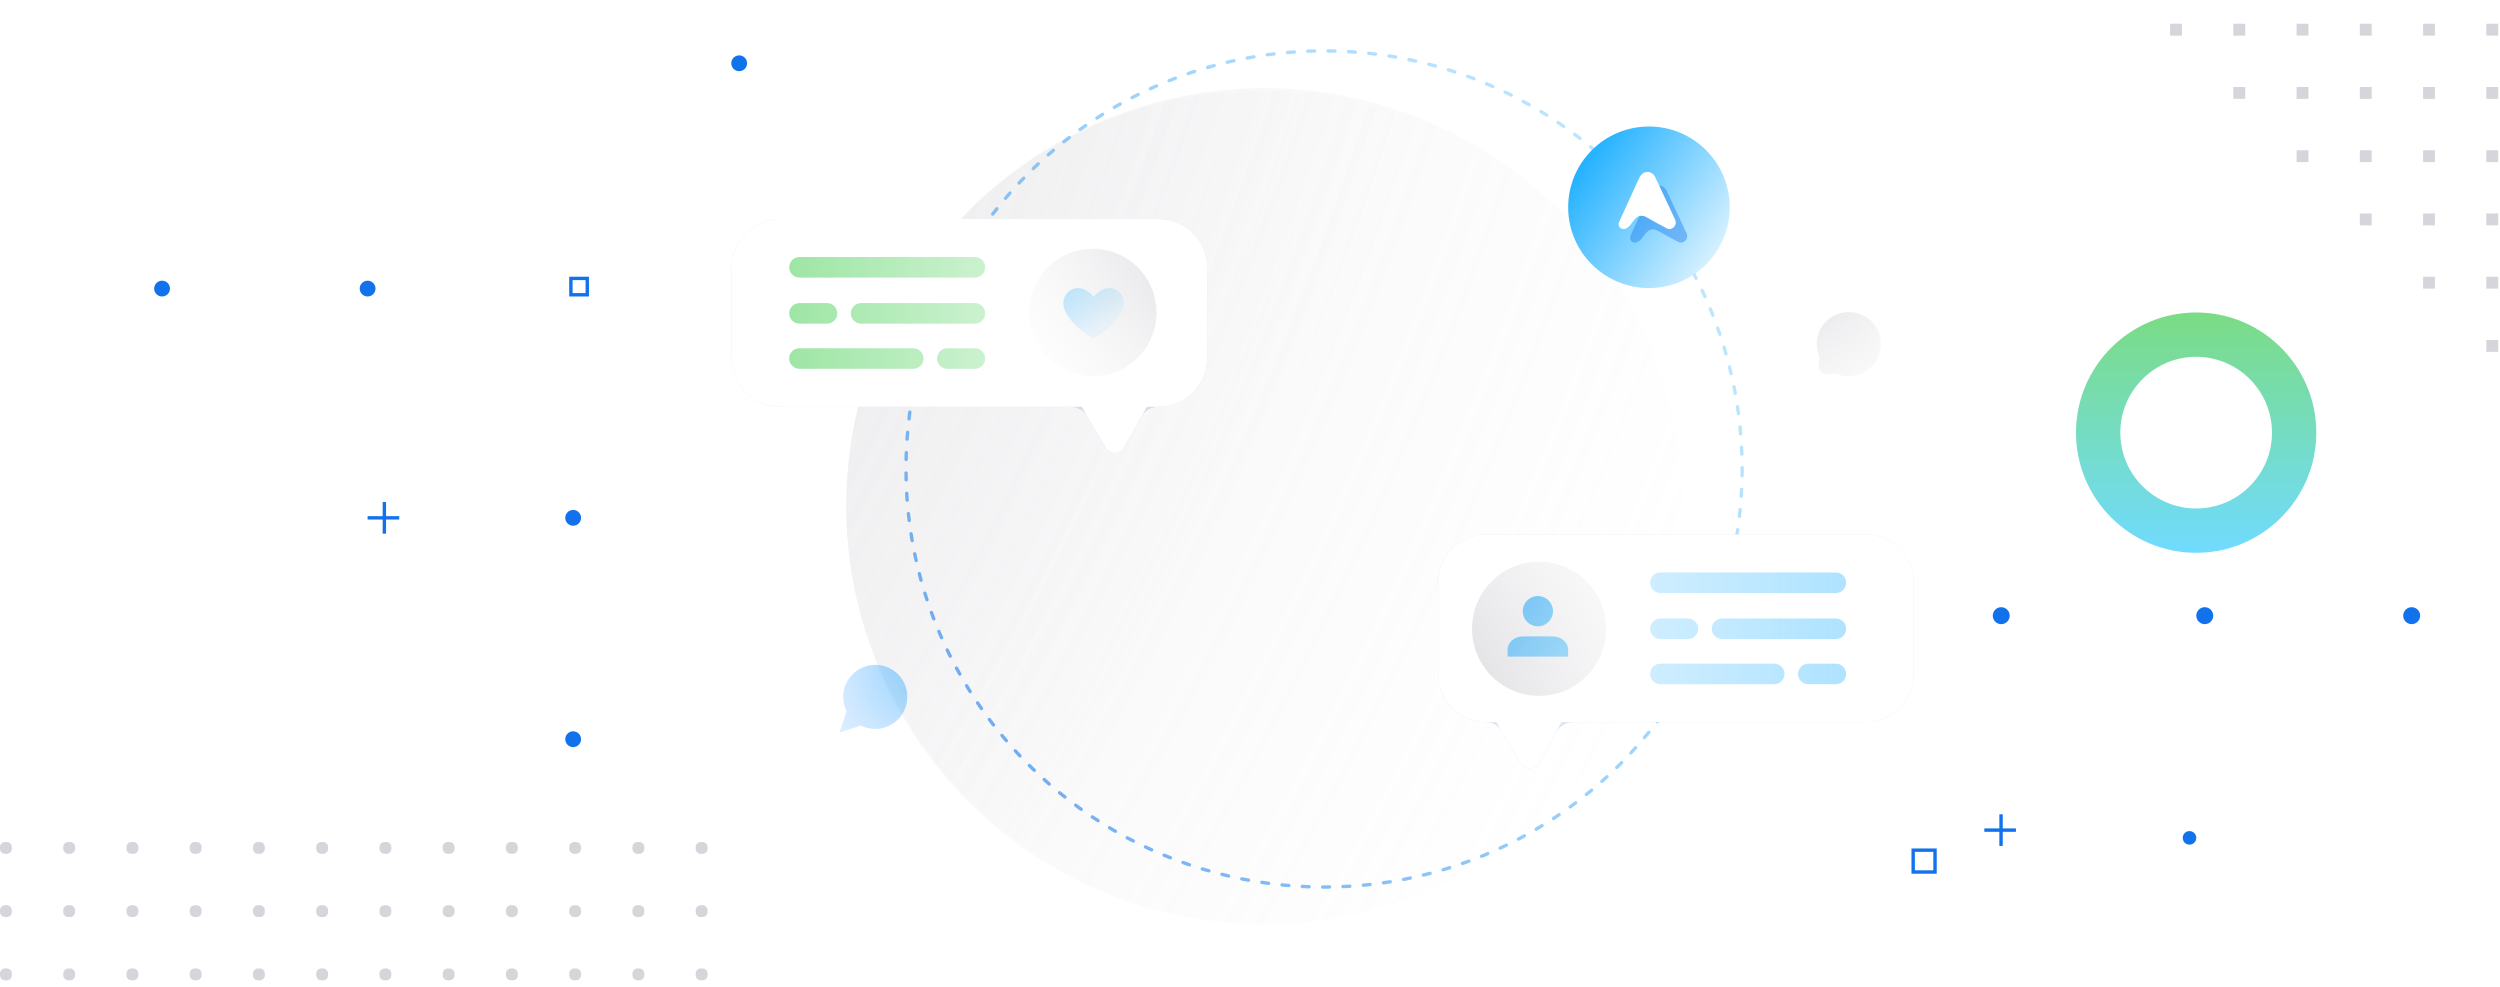 <svg width="737" height="291" viewBox="0 0 737 291" fill="none" xmlns="http://www.w3.org/2000/svg">
<g opacity="0.6">
<path d="M647.426 162.969C627.891 162.969 612 147.078 612 127.543C612 108.008 627.891 92.117 647.426 92.117C666.957 92.117 682.851 108.008 682.851 127.543C682.851 147.078 666.957 162.969 647.426 162.969ZM647.426 105.186C635.099 105.186 625.068 115.216 625.068 127.543C625.068 139.87 635.099 149.901 647.426 149.901C659.753 149.901 669.783 139.87 669.783 127.543C669.783 115.216 659.753 105.186 647.426 105.186Z" fill="url(#paint0_linear)"/>
</g>
<path opacity="0.5" fill-rule="evenodd" clip-rule="evenodd" d="M639.744 7H643.24V10.496H639.744V7ZM677.033 7H680.529V10.496H677.033V7ZM717.819 7H714.323V10.496H717.819V7ZM658.389 7H661.885V10.496H658.389V7ZM699.174 7H695.678V10.496H699.174V7ZM732.967 7H736.463V10.496H732.967V7ZM680.529 44.289H677.033V47.785H680.529V44.289ZM714.323 44.289H717.819V47.785H714.323V44.289ZM699.174 44.289H695.678V47.785H699.174V44.289ZM732.967 44.289H736.463V47.785H732.967V44.289ZM717.819 81.579H714.323V85.074H717.819V81.579ZM732.967 81.579H736.463V85.074H732.967V81.579ZM680.529 25.645H677.033V29.14H680.529V25.645ZM714.323 25.645H717.819V29.14H714.323V25.645ZM661.885 25.645H658.389V29.14H661.885V25.645ZM695.678 25.645H699.174V29.14H695.678V25.645ZM736.463 25.645H732.967V29.14H736.463V25.645ZM714.323 62.934H717.819V66.43H714.323V62.934ZM699.174 62.934H695.678V66.43H699.174V62.934ZM732.967 62.934H736.463V66.43H732.967V62.934ZM736.463 100.223H732.967V103.719H736.463V100.223Z" fill="#ADADB8"/>
<path opacity="0.5" fill-rule="evenodd" clip-rule="evenodd" d="M1.5 248.215C0.672 248.215 0 248.886 0 249.715V250.211C0 251.039 0.672 251.711 1.5 251.711H1.996C2.824 251.711 3.496 251.039 3.496 250.211V249.715C3.496 248.886 2.824 248.215 1.996 248.215H1.5ZM113.368 248.215C112.539 248.215 111.868 248.886 111.868 249.715V250.211C111.868 251.039 112.539 251.711 113.368 251.711H113.864C114.692 251.711 115.364 251.039 115.364 250.211V249.715C115.364 248.886 114.692 248.215 113.864 248.215H113.368ZM37.289 249.715C37.289 248.886 37.961 248.215 38.789 248.215H39.285C40.114 248.215 40.785 248.886 40.785 249.715V250.211C40.785 251.039 40.114 251.711 39.285 251.711H38.789C37.961 251.711 37.289 251.039 37.289 250.211V249.715ZM150.657 248.215C149.829 248.215 149.157 248.886 149.157 249.715V250.211C149.157 251.039 149.829 251.711 150.657 251.711H151.153C151.981 251.711 152.653 251.039 152.653 250.211V249.715C152.653 248.886 151.981 248.215 151.153 248.215H150.657ZM74.579 249.715C74.579 248.886 75.25 248.215 76.079 248.215H76.574C77.403 248.215 78.074 248.886 78.074 249.715V250.211C78.074 251.039 77.403 251.711 76.574 251.711H76.079C75.25 251.711 74.579 251.039 74.579 250.211V249.715ZM187.946 248.215C187.118 248.215 186.446 248.886 186.446 249.715V250.211C186.446 251.039 187.118 251.711 187.946 251.711H188.442C189.271 251.711 189.942 251.039 189.942 250.211V249.715C189.942 248.886 189.271 248.215 188.442 248.215H187.946ZM18.645 249.715C18.645 248.886 19.316 248.215 20.145 248.215H20.64C21.469 248.215 22.14 248.886 22.14 249.715V250.211C22.14 251.039 21.469 251.711 20.64 251.711H20.145C19.316 251.711 18.645 251.039 18.645 250.211V249.715ZM132.012 248.215C131.184 248.215 130.512 248.886 130.512 249.715V250.211C130.512 251.039 131.184 251.711 132.012 251.711H132.508C133.337 251.711 134.008 251.039 134.008 250.211V249.715C134.008 248.886 133.337 248.215 132.508 248.215H132.012ZM55.934 249.715C55.934 248.886 56.605 248.215 57.434 248.215H57.93C58.758 248.215 59.43 248.886 59.43 249.715V250.211C59.43 251.039 58.758 251.711 57.93 251.711H57.434C56.605 251.711 55.934 251.039 55.934 250.211V249.715ZM169.302 248.215C168.473 248.215 167.802 248.886 167.802 249.715V250.211C167.802 251.039 168.473 251.711 169.302 251.711H169.798C170.626 251.711 171.298 251.039 171.298 250.211V249.715C171.298 248.886 170.626 248.215 169.798 248.215H169.302ZM93.223 249.715C93.223 248.886 93.895 248.215 94.723 248.215H95.219C96.047 248.215 96.719 248.886 96.719 249.715V250.211C96.719 251.039 96.047 251.711 95.219 251.711H94.723C93.895 251.711 93.223 251.039 93.223 250.211V249.715ZM206.591 248.215C205.762 248.215 205.091 248.886 205.091 249.715V250.211C205.091 251.039 205.762 251.711 206.591 251.711H207.087C207.915 251.711 208.587 251.039 208.587 250.211V249.715C208.587 248.886 207.915 248.215 207.087 248.215H206.591ZM0 287.004C0 286.176 0.672 285.504 1.5 285.504H1.996C2.824 285.504 3.496 286.176 3.496 287.004V287.5C3.496 288.328 2.824 289 1.996 289H1.5C0.672 289 0 288.328 0 287.5V287.004ZM113.368 285.504C112.539 285.504 111.868 286.176 111.868 287.004V287.5C111.868 288.328 112.539 289 113.368 289H113.864C114.692 289 115.364 288.328 115.364 287.5V287.004C115.364 286.176 114.692 285.504 113.864 285.504H113.368ZM37.289 287.004C37.289 286.176 37.961 285.504 38.789 285.504H39.285C40.114 285.504 40.785 286.176 40.785 287.004V287.5C40.785 288.328 40.114 289 39.285 289H38.789C37.961 289 37.289 288.328 37.289 287.5V287.004ZM150.657 285.504C149.829 285.504 149.157 286.176 149.157 287.004V287.5C149.157 288.328 149.829 289 150.657 289H151.153C151.981 289 152.653 288.328 152.653 287.5V287.004C152.653 286.176 151.981 285.504 151.153 285.504H150.657ZM74.579 287.004C74.579 286.176 75.25 285.504 76.079 285.504H76.574C77.403 285.504 78.074 286.176 78.074 287.004V287.5C78.074 288.328 77.403 289 76.574 289H76.079C75.25 289 74.579 288.328 74.579 287.5V287.004ZM187.946 285.504C187.118 285.504 186.446 286.176 186.446 287.004V287.5C186.446 288.328 187.118 289 187.946 289H188.442C189.271 289 189.942 288.328 189.942 287.5V287.004C189.942 286.176 189.271 285.504 188.442 285.504H187.946ZM18.645 287.004C18.645 286.176 19.316 285.504 20.145 285.504H20.64C21.469 285.504 22.14 286.176 22.14 287.004V287.5C22.14 288.328 21.469 289 20.64 289H20.145C19.316 289 18.645 288.328 18.645 287.5V287.004ZM132.012 285.504C131.184 285.504 130.512 286.176 130.512 287.004V287.5C130.512 288.328 131.184 289 132.012 289H132.508C133.337 289 134.008 288.328 134.008 287.5V287.004C134.008 286.176 133.337 285.504 132.508 285.504H132.012ZM55.934 287.004C55.934 286.176 56.605 285.504 57.434 285.504H57.93C58.758 285.504 59.43 286.176 59.43 287.004V287.5C59.43 288.328 58.758 289 57.93 289H57.434C56.605 289 55.934 288.328 55.934 287.5V287.004ZM169.302 285.504C168.473 285.504 167.802 286.176 167.802 287.004V287.5C167.802 288.328 168.473 289 169.302 289H169.798C170.626 289 171.298 288.328 171.298 287.5V287.004C171.298 286.176 170.626 285.504 169.798 285.504H169.302ZM93.223 287.004C93.223 286.176 93.895 285.504 94.723 285.504H95.219C96.047 285.504 96.719 286.176 96.719 287.004V287.5C96.719 288.328 96.047 289 95.219 289H94.723C93.895 289 93.223 288.328 93.223 287.5V287.004ZM206.591 285.504C205.762 285.504 205.091 286.176 205.091 287.004V287.5C205.091 288.328 205.762 289 206.591 289H207.087C207.915 289 208.587 288.328 208.587 287.5V287.004C208.587 286.176 207.915 285.504 207.087 285.504H206.591ZM0 268.359C0 267.531 0.672 266.859 1.5 266.859H1.996C2.824 266.859 3.496 267.531 3.496 268.359V268.855C3.496 269.684 2.824 270.355 1.996 270.355H1.5C0.672 270.355 0 269.684 0 268.855V268.359ZM113.368 266.859C112.539 266.859 111.868 267.531 111.868 268.359V268.855C111.868 269.684 112.539 270.355 113.368 270.355H113.864C114.692 270.355 115.364 269.684 115.364 268.855V268.359C115.364 267.531 114.692 266.859 113.864 266.859H113.368ZM37.289 268.359C37.289 267.531 37.961 266.859 38.789 266.859H39.285C40.114 266.859 40.785 267.531 40.785 268.359V268.855C40.785 269.684 40.114 270.355 39.285 270.355H38.789C37.961 270.355 37.289 269.684 37.289 268.855V268.359ZM150.657 266.859C149.829 266.859 149.157 267.531 149.157 268.359V268.855C149.157 269.684 149.829 270.355 150.657 270.355H151.153C151.981 270.355 152.653 269.684 152.653 268.855V268.359C152.653 267.531 151.981 266.859 151.153 266.859H150.657ZM74.579 268.359C74.579 267.531 75.25 266.859 76.079 266.859H76.574C77.403 266.859 78.074 267.531 78.074 268.359V268.855C78.074 269.684 77.403 270.355 76.574 270.355H76.079C75.25 270.355 74.579 269.684 74.579 268.855V268.359ZM187.946 266.859C187.118 266.859 186.446 267.531 186.446 268.359V268.855C186.446 269.684 187.118 270.355 187.946 270.355H188.442C189.271 270.355 189.942 269.684 189.942 268.855V268.359C189.942 267.531 189.271 266.859 188.442 266.859H187.946ZM18.645 268.359C18.645 267.531 19.316 266.859 20.145 266.859H20.64C21.469 266.859 22.14 267.531 22.14 268.359V268.855C22.14 269.684 21.469 270.355 20.64 270.355H20.145C19.316 270.355 18.645 269.684 18.645 268.855V268.359ZM132.012 266.859C131.184 266.859 130.512 267.531 130.512 268.359V268.855C130.512 269.684 131.184 270.355 132.012 270.355H132.508C133.337 270.355 134.008 269.684 134.008 268.855V268.359C134.008 267.531 133.337 266.859 132.508 266.859H132.012ZM55.934 268.359C55.934 267.531 56.605 266.859 57.434 266.859H57.93C58.758 266.859 59.43 267.531 59.43 268.359V268.855C59.43 269.684 58.758 270.355 57.93 270.355H57.434C56.605 270.355 55.934 269.684 55.934 268.855V268.359ZM169.302 266.859C168.473 266.859 167.802 267.531 167.802 268.359V268.855C167.802 269.684 168.473 270.355 169.302 270.355H169.798C170.626 270.355 171.298 269.684 171.298 268.855V268.359C171.298 267.531 170.626 266.859 169.798 266.859H169.302ZM93.223 268.359C93.223 267.531 93.895 266.859 94.723 266.859H95.219C96.047 266.859 96.719 267.531 96.719 268.359V268.855C96.719 269.684 96.047 270.355 95.219 270.355H94.723C93.895 270.355 93.223 269.684 93.223 268.855V268.359ZM206.591 266.859C205.762 266.859 205.091 267.531 205.091 268.359V268.855C205.091 269.684 205.762 270.355 206.591 270.355H207.087C207.915 270.355 208.587 269.684 208.587 268.855V268.359C208.587 267.531 207.915 266.859 207.087 266.859H206.591Z" fill="#ADADB8"/>
<rect x="168.302" y="82.078" width="4.826" height="4.826" stroke="#1172EB"/>
<circle cx="47.777" cy="85.074" r="2.331" fill="#1172EB"/>
<circle cx="108.372" cy="85.074" r="2.331" fill="#1172EB"/>
<circle cx="217.909" cy="18.653" r="2.331" fill="#1172EB"/>
<circle cx="168.967" cy="152.661" r="2.331" fill="#1172EB"/>
<circle cx="168.967" cy="217.917" r="2.331" fill="#1172EB"/>
<path d="M113.307 148V157.322M108.372 152.661H117.694" stroke="#1172EB"/>
<circle cx="589.963" cy="181.5" r="2.5" fill="#1172EB"/>
<circle cx="649.963" cy="181.5" r="2.5" fill="#1172EB"/>
<circle cx="710.963" cy="181.5" r="2.5" fill="#1172EB"/>
<circle cx="645.463" cy="247" r="2" fill="#1172EB"/>
<path d="M589.911 240.058V249.38M584.976 244.719H594.298" stroke="#1172EB"/>
<rect x="564.004" y="250.626" width="6.442" height="6.442" stroke="#1172EB"/>
<circle opacity="0.75" cx="371.508" cy="148.919" r="122.044" fill="url(#paint1_radial)"/>
<circle opacity="0.75" cx="372.715" cy="149.252" r="123.252" fill="url(#paint2_radial)"/>
<circle opacity="0.6" cx="390.335" cy="138.252" r="123.252" stroke="url(#paint3_linear)" stroke-linecap="round" stroke-dasharray="2 4"/>
<g opacity="0.16" filter="url(#filter0_f)">
<path fill-rule="evenodd" clip-rule="evenodd" d="M336.403 122.971C337.459 121.092 339.446 119.929 341.601 119.929C349.451 119.929 355.863 113.516 355.872 105.667V78.825C355.872 70.984 349.451 64.563 341.61 64.563H229.968C222.127 64.563 215.706 70.984 215.706 78.825V105.667C215.706 113.507 222.127 119.929 229.968 119.929H315.455C317.574 119.929 319.535 121.046 320.616 122.868L326.041 132.018C327.25 134.05 330.203 134.015 331.359 131.956L336.403 122.971Z" fill="#1B56A4"/>
</g>
<path fill-rule="evenodd" clip-rule="evenodd" d="M338.112 119.929H341.601C349.451 119.929 355.863 113.516 355.872 105.667V78.825C355.872 70.984 349.451 64.563 341.61 64.563H229.968C222.127 64.563 215.706 70.984 215.706 78.825V105.667C215.706 113.507 222.127 119.929 229.968 119.929H318.873L326.041 132.018C327.25 134.05 330.203 134.015 331.359 131.956L338.112 119.929Z" fill="white"/>
<path opacity="0.75" d="M335.445 105.414C342.78 98.08 342.78 86.188 335.445 78.853C328.11 71.518 316.218 71.518 308.883 78.853C301.548 86.188 301.548 98.08 308.883 105.414C316.218 112.749 328.11 112.749 335.445 105.414Z" fill="url(#paint4_radial)"/>
<path d="M330.697 87.117C329.3 84.729 325.795 83.542 322.402 87.508C318.994 83.542 315.489 84.743 314.092 87.117C310.657 92.982 322.388 99.895 322.388 99.895C322.388 99.895 334.118 92.982 330.697 87.117Z" fill="url(#paint5_linear)"/>
<path fill-rule="evenodd" clip-rule="evenodd" d="M235.69 81.829H287.411C289.085 81.829 290.443 80.472 290.443 78.798C290.443 77.125 289.085 75.767 287.411 75.767H235.69C234.017 75.767 232.659 77.125 232.659 78.798C232.65 80.472 234.008 81.829 235.69 81.829ZM253.858 95.408H287.411C289.084 95.408 290.442 94.05 290.442 92.377C290.442 90.704 289.084 89.346 287.411 89.346H253.858C252.185 89.346 250.827 90.704 250.827 92.377C250.819 94.05 252.176 95.408 253.858 95.408ZM243.801 95.408H235.689C234.007 95.408 232.649 94.05 232.658 92.377C232.658 90.704 234.016 89.346 235.689 89.346H243.801C245.474 89.346 246.832 90.704 246.832 92.377C246.832 94.05 245.474 95.408 243.801 95.408ZM269.233 102.662H235.68C234.007 102.662 232.649 104.02 232.649 105.693C232.649 107.366 234.007 108.724 235.68 108.724H269.233C270.906 108.724 272.264 107.366 272.264 105.693C272.272 104.02 270.915 102.662 269.233 102.662ZM279.288 102.662H287.4C289.082 102.662 290.44 104.02 290.431 105.693C290.431 107.366 289.074 108.724 287.4 108.724H279.288C277.615 108.724 276.257 107.366 276.257 105.693C276.257 104.02 277.615 102.662 279.288 102.662Z" fill="url(#paint6_linear)"/>
<g opacity="0.16" filter="url(#filter1_f)">
<path fill-rule="evenodd" clip-rule="evenodd" d="M458.634 215.977C459.696 214.085 461.696 212.914 463.866 212.914H549.877C557.727 212.914 564.139 206.502 564.148 198.652V171.81C564.148 163.97 557.727 157.549 549.886 157.549H438.244C430.404 157.549 423.982 163.97 423.982 171.81V198.652C423.982 206.493 430.404 212.914 438.244 212.914C440.024 212.914 441.671 213.853 442.579 215.383L448.283 225.003C449.492 227.035 452.445 227 453.601 224.941L458.634 215.977Z" fill="#1B56A4"/>
</g>
<path fill-rule="evenodd" clip-rule="evenodd" d="M460.353 212.914H549.877C557.727 212.914 564.139 206.502 564.148 198.652V171.81C564.148 163.97 557.727 157.549 549.886 157.549H438.244C430.404 157.549 423.982 163.97 423.982 171.81V198.652C423.982 206.493 430.404 212.914 438.244 212.914H441.115L448.283 225.003C449.492 227.035 452.445 227 453.601 224.941L460.353 212.914Z" fill="white"/>
<path fill-rule="evenodd" clip-rule="evenodd" d="M489.483 174.815H541.204C542.877 174.815 544.235 173.457 544.235 171.784C544.235 170.111 542.877 168.753 541.204 168.753H489.483C487.809 168.753 486.452 170.111 486.452 171.784C486.452 173.457 487.809 174.815 489.483 174.815ZM507.653 188.393H541.205C542.878 188.393 544.236 187.035 544.236 185.362C544.236 183.689 542.878 182.331 541.205 182.331H507.653C505.98 182.331 504.622 183.689 504.622 185.362C504.622 187.035 505.98 188.393 507.653 188.393ZM497.596 188.393H489.483C487.81 188.393 486.452 187.035 486.452 185.362C486.452 183.689 487.81 182.331 489.483 182.331H497.596C499.269 182.331 500.627 183.689 500.627 185.362C500.627 187.035 499.269 188.393 497.596 188.393ZM523.036 195.647H489.483C487.81 195.647 486.452 197.005 486.452 198.678C486.452 200.351 487.81 201.709 489.483 201.709H523.036C524.709 201.709 526.067 200.351 526.067 198.678C526.076 197.005 524.709 195.647 523.036 195.647ZM533.093 195.647H541.205C542.878 195.647 544.236 197.005 544.236 198.678C544.236 200.351 542.878 201.709 541.205 201.709H533.093C531.419 201.709 530.061 200.351 530.061 198.678C530.061 197.005 531.419 195.647 533.093 195.647Z" fill="url(#paint7_linear)"/>
<path opacity="0.75" d="M467.702 199.345C475.424 191.624 475.424 179.105 467.702 171.383C459.981 163.662 447.462 163.662 439.74 171.383C432.019 179.105 432.019 191.624 439.74 199.345C447.462 207.067 459.981 207.067 467.702 199.345Z" fill="url(#paint8_radial)"/>
<path fill-rule="evenodd" clip-rule="evenodd" d="M457.831 180.174C457.831 182.64 455.831 184.639 453.366 184.639C450.9 184.639 448.9 182.64 448.9 180.174C448.9 177.708 450.9 175.709 453.366 175.709C455.831 175.709 457.831 177.708 457.831 180.174ZM462.295 191.585V193.569H444.435V191.585C444.435 190.532 444.906 189.522 445.743 188.778C446.58 188.034 447.716 187.616 448.9 187.616H457.83C459.014 187.616 460.15 188.034 460.987 188.778C461.825 189.522 462.295 190.532 462.295 191.585Z" fill="url(#paint9_linear)"/>
<circle cx="486.111" cy="61.107" r="23.813" fill="url(#paint10_linear)"/>
<g opacity="0.4" filter="url(#filter2_f)">
<path fill-rule="evenodd" clip-rule="evenodd" d="M488.616 67.962C488.39 67.834 488.148 67.734 487.894 67.678C486.187 67.303 485.403 68.415 484.267 69.939C484.267 69.939 483.138 71.713 481.792 71.507C481.449 71.454 480.42 71.127 480.562 69.931C480.588 69.711 480.656 69.498 480.748 69.296L486.36 57.014C486.779 56.047 487.502 54.688 489.016 54.688C490.571 54.688 491.198 55.861 491.614 56.836L497.147 68.65C498.032 70.395 496.283 72.045 494.837 71.371C493.879 70.924 489.749 68.6 488.616 67.962Z" fill="#1172EB"/>
</g>
<path fill-rule="evenodd" clip-rule="evenodd" d="M485.249 63.963C485.022 63.835 484.781 63.735 484.527 63.679C482.82 63.304 482.035 64.416 480.899 65.94C480.899 65.94 479.771 67.714 478.424 67.507C478.082 67.455 477.053 67.128 477.194 65.932C477.22 65.712 477.289 65.499 477.381 65.297L482.992 53.015C483.412 52.048 484.134 50.688 485.649 50.688C487.204 50.688 487.831 51.862 488.246 52.837L493.779 64.651C494.664 66.396 492.916 68.046 491.469 67.372C490.511 66.925 486.381 64.602 485.249 63.963Z" fill="white"/>
<path opacity="0.75" d="M554.463 101.444C554.467 102.911 554.124 104.358 553.463 105.667C552.679 107.235 551.474 108.555 549.982 109.477C548.491 110.399 546.772 110.888 545.018 110.889C543.937 110.892 542.866 110.706 541.853 110.343C541.16 110.095 540.403 110.02 539.704 110.253C537.545 110.973 535.49 108.918 536.21 106.758C536.443 106.06 536.368 105.303 536.12 104.61C535.757 103.597 535.571 102.526 535.574 101.444C535.575 99.691 536.064 97.972 536.986 96.481C537.908 94.989 539.228 93.784 540.796 93C542.105 92.339 543.552 91.996 545.018 92H545.574C547.89 92.128 550.077 93.105 551.717 94.745C553.358 96.385 554.335 98.573 554.463 100.889V101.444Z" fill="url(#paint11_radial)"/>
<path opacity="0.75" d="M267.463 205.444C267.467 206.911 267.124 208.358 266.463 209.667C265.679 211.235 264.474 212.555 262.982 213.477C261.491 214.399 259.772 214.888 258.018 214.889C256.552 214.893 255.105 214.55 253.796 213.889L247.463 216L249.574 209.667C248.913 208.358 248.57 206.911 248.574 205.444C248.575 203.691 249.064 201.972 249.986 200.481C250.908 198.989 252.228 197.784 253.796 197C255.105 196.339 256.552 195.996 258.018 196H258.574C260.89 196.128 263.077 197.105 264.717 198.745C266.358 200.386 267.335 202.573 267.463 204.889V205.444Z" fill="url(#paint12_radial)"/>
<defs>
<filter id="filter0_f" x="151.706" y="0.563" width="268.166" height="196.959" filterUnits="userSpaceOnUse" color-interpolation-filters="sRGB">
<feFlood flood-opacity="0" result="BackgroundImageFix"/>
<feBlend mode="normal" in="SourceGraphic" in2="BackgroundImageFix" result="shape"/>
<feGaussianBlur stdDeviation="32" result="effect1_foregroundBlur"/>
</filter>
<filter id="filter1_f" x="359.982" y="93.549" width="268.166" height="196.958" filterUnits="userSpaceOnUse" color-interpolation-filters="sRGB">
<feFlood flood-opacity="0" result="BackgroundImageFix"/>
<feBlend mode="normal" in="SourceGraphic" in2="BackgroundImageFix" result="shape"/>
<feGaussianBlur stdDeviation="32" result="effect1_foregroundBlur"/>
</filter>
<filter id="filter2_f" x="450.549" y="24.688" width="76.838" height="76.838" filterUnits="userSpaceOnUse" color-interpolation-filters="sRGB">
<feFlood flood-opacity="0" result="BackgroundImageFix"/>
<feBlend mode="normal" in="SourceGraphic" in2="BackgroundImageFix" result="shape"/>
<feGaussianBlur stdDeviation="15" result="effect1_foregroundBlur"/>
</filter>
<linearGradient id="paint0_linear" x1="647.426" y1="92.117" x2="647.426" y2="162.969" gradientUnits="userSpaceOnUse">
<stop stop-color="#22C532"/>
<stop offset="1" stop-color="#11C3FF"/>
</linearGradient>
<radialGradient id="paint1_radial" cx="0" cy="0" r="1" gradientUnits="userSpaceOnUse" gradientTransform="translate(-605.587 -296.839) rotate(26.636) scale(1078.95 1034.63)">
<stop stop-color="#2B2B3A"/>
<stop offset="1" stop-color="#D8D8DF" stop-opacity="0"/>
</radialGradient>
<radialGradient id="paint2_radial" cx="0" cy="0" r="1" gradientUnits="userSpaceOnUse" gradientTransform="translate(-614.056 -300.92) rotate(21.742) scale(1215.27 1165.34)">
<stop stop-color="#2B2B3A"/>
<stop offset="1" stop-color="#D8D8DF" stop-opacity="0"/>
</radialGradient>
<linearGradient id="paint3_linear" x1="267.082" y1="214.158" x2="510.028" y2="45.077" gradientUnits="userSpaceOnUse">
<stop stop-color="#1172EB"/>
<stop offset="1" stop-color="#00A5FF" stop-opacity="0.37"/>
</linearGradient>
<radialGradient id="paint4_radial" cx="0" cy="0" r="1" gradientUnits="userSpaceOnUse" gradientTransform="translate(428.064 20.922) rotate(145.775) scale(154.803 148.444)">
<stop stop-color="#2B2B3A"/>
<stop offset="1" stop-color="#D8D8DF" stop-opacity="0"/>
</radialGradient>
<linearGradient id="paint5_linear" x1="271.044" y1="38.41" x2="326.857" y2="101.292" gradientUnits="userSpaceOnUse">
<stop stop-color="#00A5FF"/>
<stop offset="1" stop-color="#00A5FF" stop-opacity="0"/>
</linearGradient>
<linearGradient id="paint6_linear" x1="74.585" y1="90.129" x2="356.624" y2="90.129" gradientUnits="userSpaceOnUse">
<stop stop-color="#22C532"/>
<stop offset="1" stop-color="#22C532" stop-opacity="0"/>
</linearGradient>
<linearGradient id="paint7_linear" x1="852.243" y1="183.114" x2="423.598" y2="183.114" gradientUnits="userSpaceOnUse">
<stop stop-color="#00A5FF"/>
<stop offset="1" stop-color="#00A5FF" stop-opacity="0.05"/>
</linearGradient>
<radialGradient id="paint8_radial" cx="0" cy="0" r="1" gradientUnits="userSpaceOnUse" gradientTransform="translate(325.368 255.335) rotate(-28.355) scale(194.42 186.434)">
<stop stop-color="#2B2B3A"/>
<stop offset="1" stop-color="#D8D8DF" stop-opacity="0"/>
</radialGradient>
<linearGradient id="paint9_linear" x1="402.017" y1="120.236" x2="468.951" y2="183.463" gradientUnits="userSpaceOnUse">
<stop stop-color="#1172EB"/>
<stop offset="1" stop-color="#00A5FF" stop-opacity="0.36"/>
</linearGradient>
<linearGradient id="paint10_linear" x1="462.297" y1="37.293" x2="522.281" y2="79.095" gradientUnits="userSpaceOnUse">
<stop stop-color="#00A5FF"/>
<stop offset="0.932" stop-color="white"/>
</linearGradient>
<radialGradient id="paint11_radial" cx="0" cy="0" r="1" gradientUnits="userSpaceOnUse" gradientTransform="translate(486.546 19.096) rotate(55.466) scale(127.153 91.306)">
<stop stop-color="#2B2B3A"/>
<stop offset="1" stop-color="#D8D8DF" stop-opacity="0"/>
</radialGradient>
<radialGradient id="paint12_radial" cx="0" cy="0" r="1" gradientUnits="userSpaceOnUse" gradientTransform="translate(287.463 185) rotate(141.667) scale(54.818 38.293)">
<stop stop-color="#00A5FF"/>
<stop offset="1" stop-color="#73B3FF" stop-opacity="0.22"/>
</radialGradient>
</defs>
</svg>
